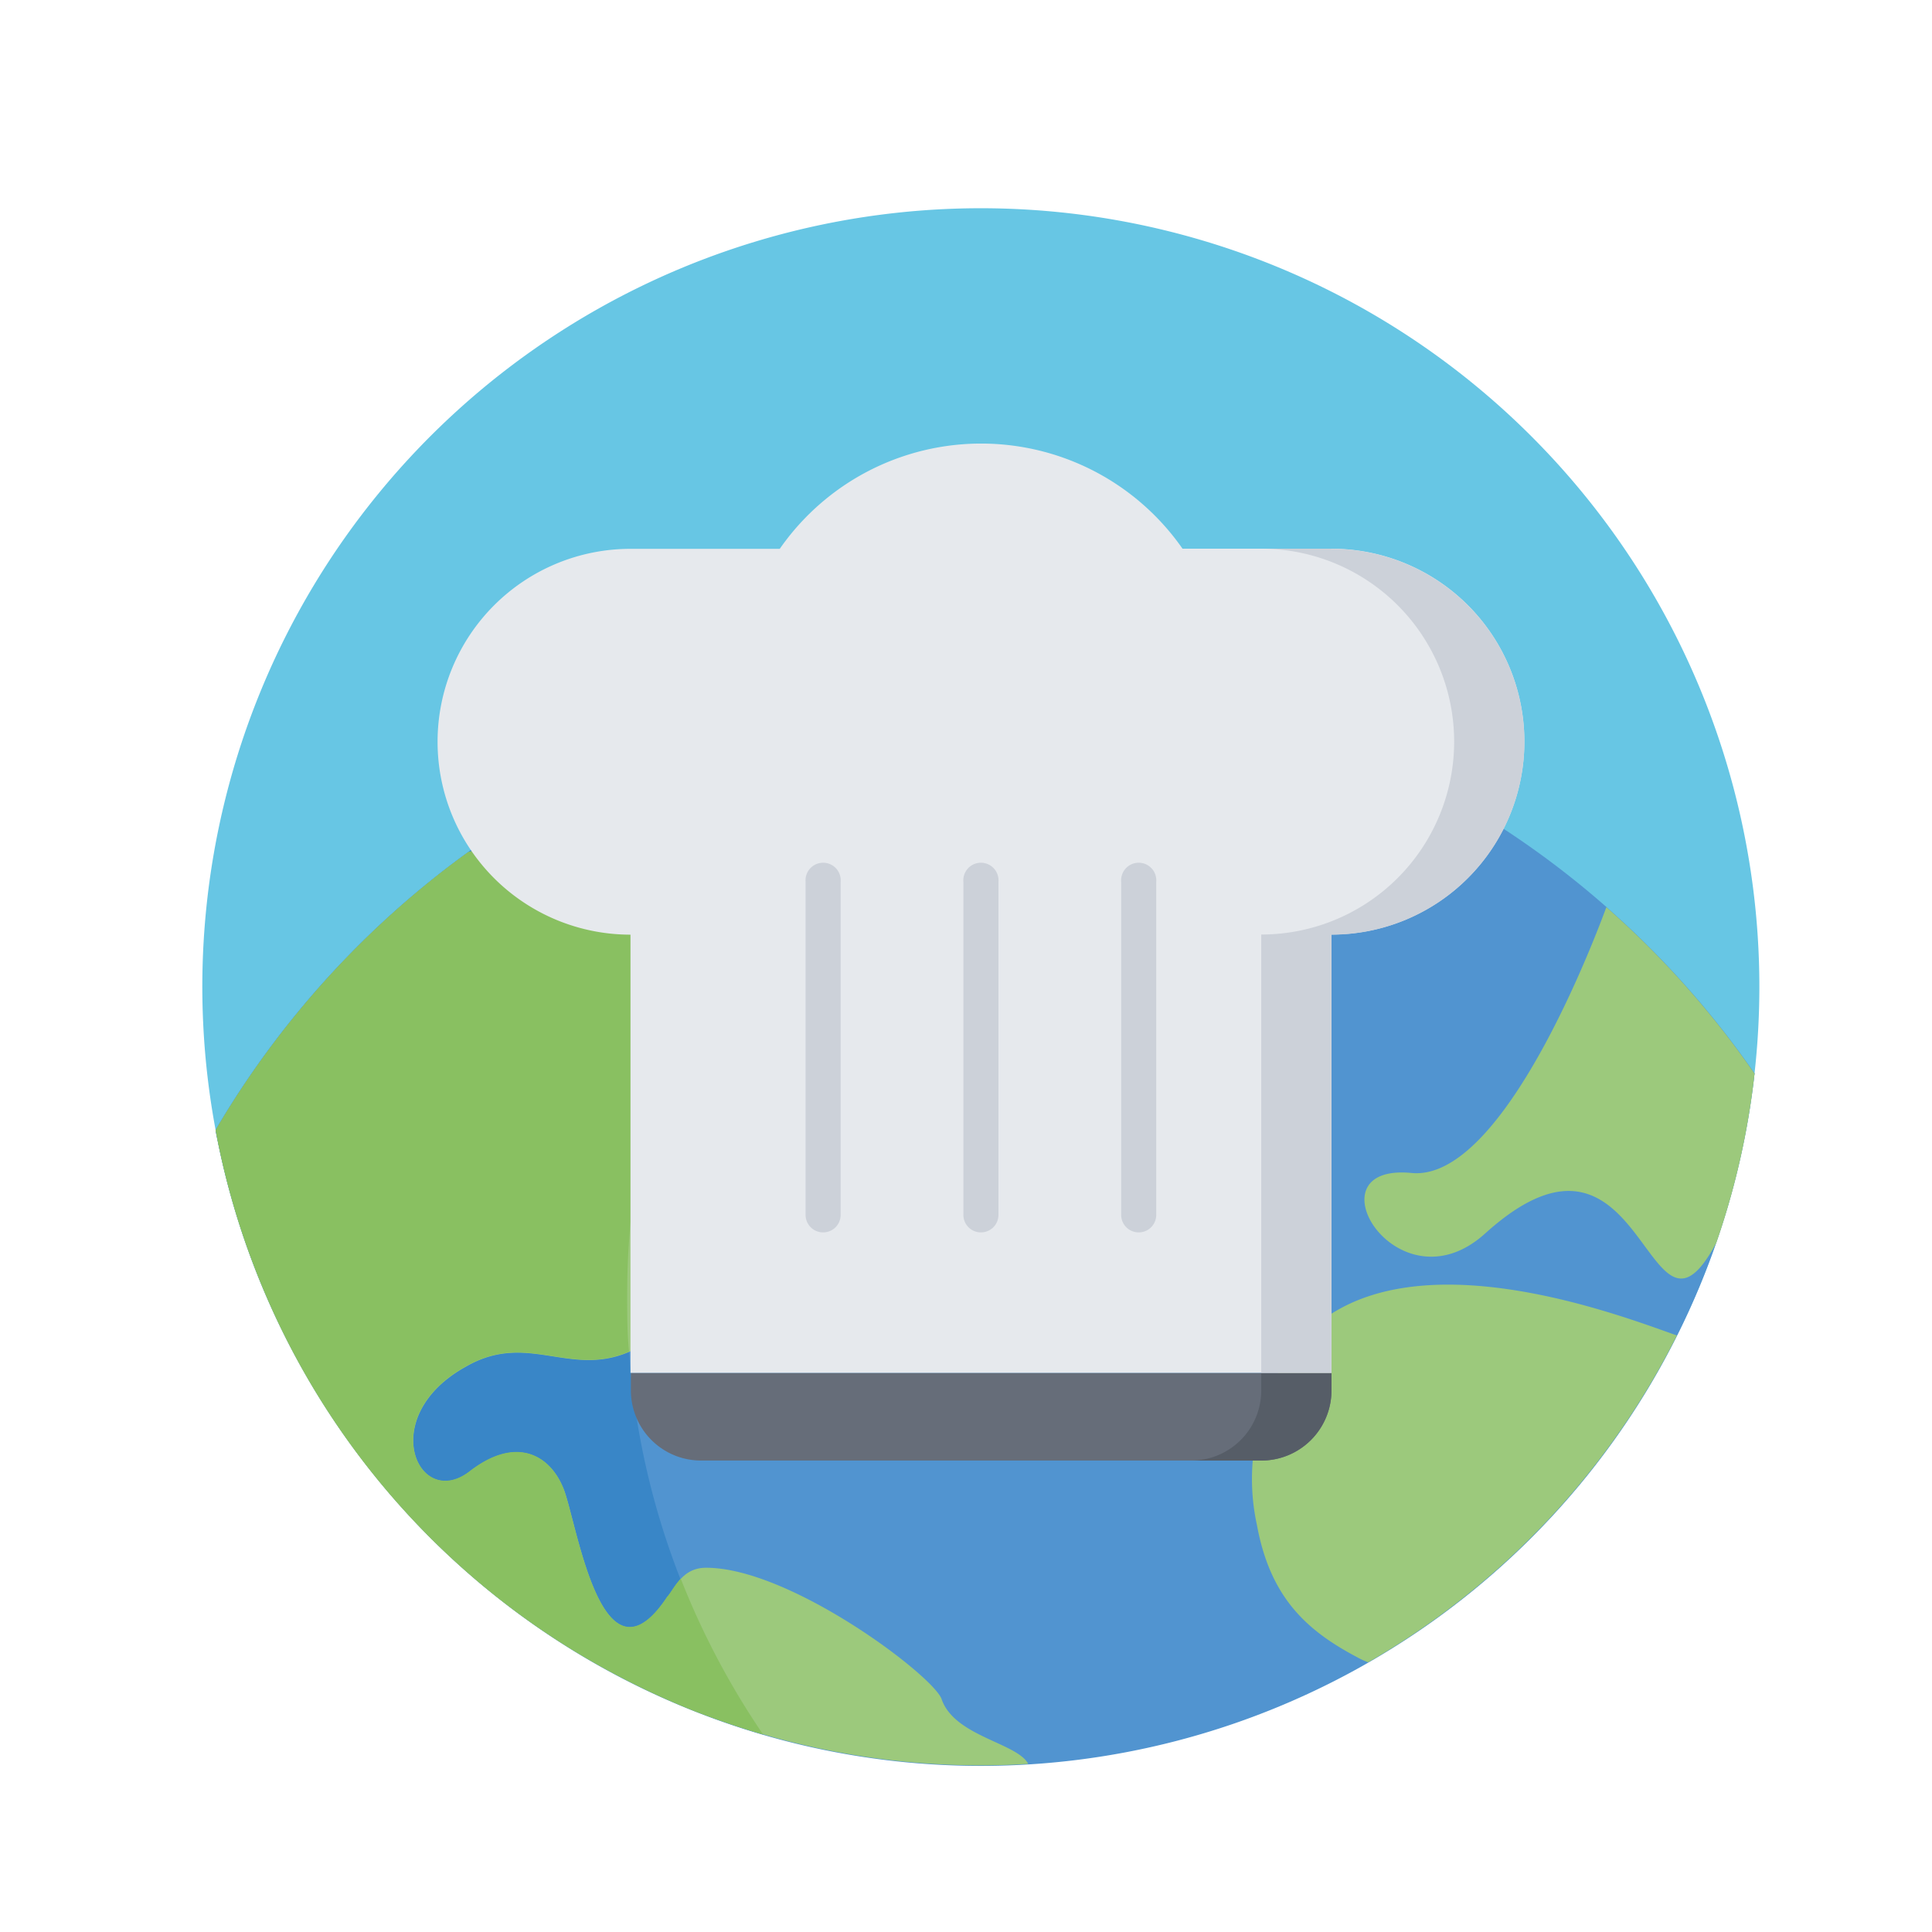 <svg id="Calque_1" data-name="Calque 1" xmlns="http://www.w3.org/2000/svg" viewBox="0 0 140.56 140.56"><defs><style>.cls-1{fill:#67c6e4;}.cls-2{fill:#5194d0;}.cls-3{fill:#3986c7;}.cls-4{fill:#9cc97c;}.cls-5{fill:#89c061;}.cls-6{fill:#666d79;}.cls-7{fill:#565d67;}.cls-8{fill:#e6e9ed;}.cls-9{fill:#ccd1d9;}</style></defs><path class="cls-1" d="M128,71.79A56.64,56.64,0,1,1,71.36,15.15,56.64,56.64,0,0,1,128,71.79Z"/><path class="cls-2" d="M127.65,78.11A56.64,56.64,0,0,1,15.83,83c-.05-.21-.09-.42-.13-.64,0,0,0-.06,0-.09a66.45,66.45,0,0,1,112-4.11Z"/><path class="cls-3" d="M45.63,94.33a56,56,0,0,0,9.89,31.86,56.74,56.74,0,0,1-39.83-44,66.46,66.46,0,0,1,52-32.59A56.18,56.18,0,0,0,45.63,94.33Z"/><path class="cls-4" d="M74.81,128.33a56.71,56.71,0,0,1-24.24-3.84h0A59.21,59.21,0,0,1,45,121.94h0a56.4,56.4,0,0,1-26.58-30h0a55.91,55.91,0,0,1-2.73-9.72A66.47,66.47,0,0,1,34.06,62c10.74-3.09,18.82-4.15,24.83-4,11.89.36,15.74,5.56,16.33,9.45C77,79.48,48.1,97,47,97.71a7.58,7.58,0,0,1-1.22.64c-4.36,1.88-7.42-1.51-11.9,1.09-6.55,3.63-3.45,10.49.28,7.63,3.4-2.64,5.86-1.21,6.84,1.24s2.76,15.08,7.54,7.89c.56-.62,1.07-2.15,2.84-2.14,6.19,0,16.71,8,17.14,9.6C69.49,126.34,74,126.8,74.81,128.33Z"/><path class="cls-5" d="M55.52,126.19c-1.69-.49-3.33-1.06-5-1.7h0A56.49,56.49,0,0,1,45,121.94h0a56.4,56.4,0,0,1-26.58-30h0a56.15,56.15,0,0,1-2.73-9.72A66.47,66.47,0,0,1,34.06,62c10.74-3.09,18.82-4.15,24.83-4A56,56,0,0,0,45.63,94.33c0,1.35,0,2.69.14,4-4.36,1.88-7.42-1.51-11.9,1.09-6.55,3.63-3.45,10.49.28,7.63,3.4-2.64,5.86-1.21,6.84,1.24s2.76,15.08,7.54,7.89c.28-.31.55-.86,1-1.32A57.36,57.36,0,0,0,55.52,126.19Z"/><path class="cls-4" d="M127.65,78.11a56.38,56.38,0,0,1-2.78,12.3c-5.13,9.63-5.06-11.29-16.82-.67-6.38,5.77-13-5.16-5.34-4.4C109.77,86,116.85,66,116.87,66A66.5,66.5,0,0,1,127.65,78.11Z"/><path class="cls-4" d="M122,97.16a56.91,56.91,0,0,1-22.46,23.78,6,6,0,0,1-.8-.37c-3.67-1.94-6.33-4.33-7.3-9.65a15.65,15.65,0,0,1,.48-8.36C96.34,87.34,117.06,95.42,122,97.16Z"/><path class="cls-6" d="M96.87,99.88v1.27a5.1,5.1,0,0,1-5.08,5.11H51a5.1,5.1,0,0,1-5.1-5.1V99.88Z"/><path class="cls-7" d="M91.76,99.88v1.27a5.1,5.1,0,0,1-5.08,5.11h5.11a5.1,5.1,0,0,0,5.08-5.11V99.88Z"/><path class="cls-8" d="M86,39.92H96.87a14,14,0,0,1,0,28.07V99.88h-51V68a14,14,0,0,1,0-28.07H56.73a17.85,17.85,0,0,1,29.31,0Z"/><path class="cls-9" d="M96.87,39.92H91.76a14,14,0,0,1,0,28.07V99.88h5.11V68a14,14,0,0,0,0-28.07Z"/><path class="cls-9" d="M71.36,89.66a1.27,1.27,0,0,1-1.27-1.27V64.16a1.28,1.28,0,1,1,2.55,0V88.39A1.27,1.27,0,0,1,71.36,89.66Z"/><path class="cls-9" d="M59.88,89.66a1.27,1.27,0,0,1-1.27-1.27V64.16a1.28,1.28,0,1,1,2.55,0V88.39A1.27,1.27,0,0,1,59.88,89.66Z"/><path class="cls-9" d="M82.85,89.66a1.27,1.27,0,0,1-1.28-1.27V64.16a1.28,1.28,0,1,1,2.55,0V88.39A1.27,1.27,0,0,1,82.85,89.66Z"/></svg>